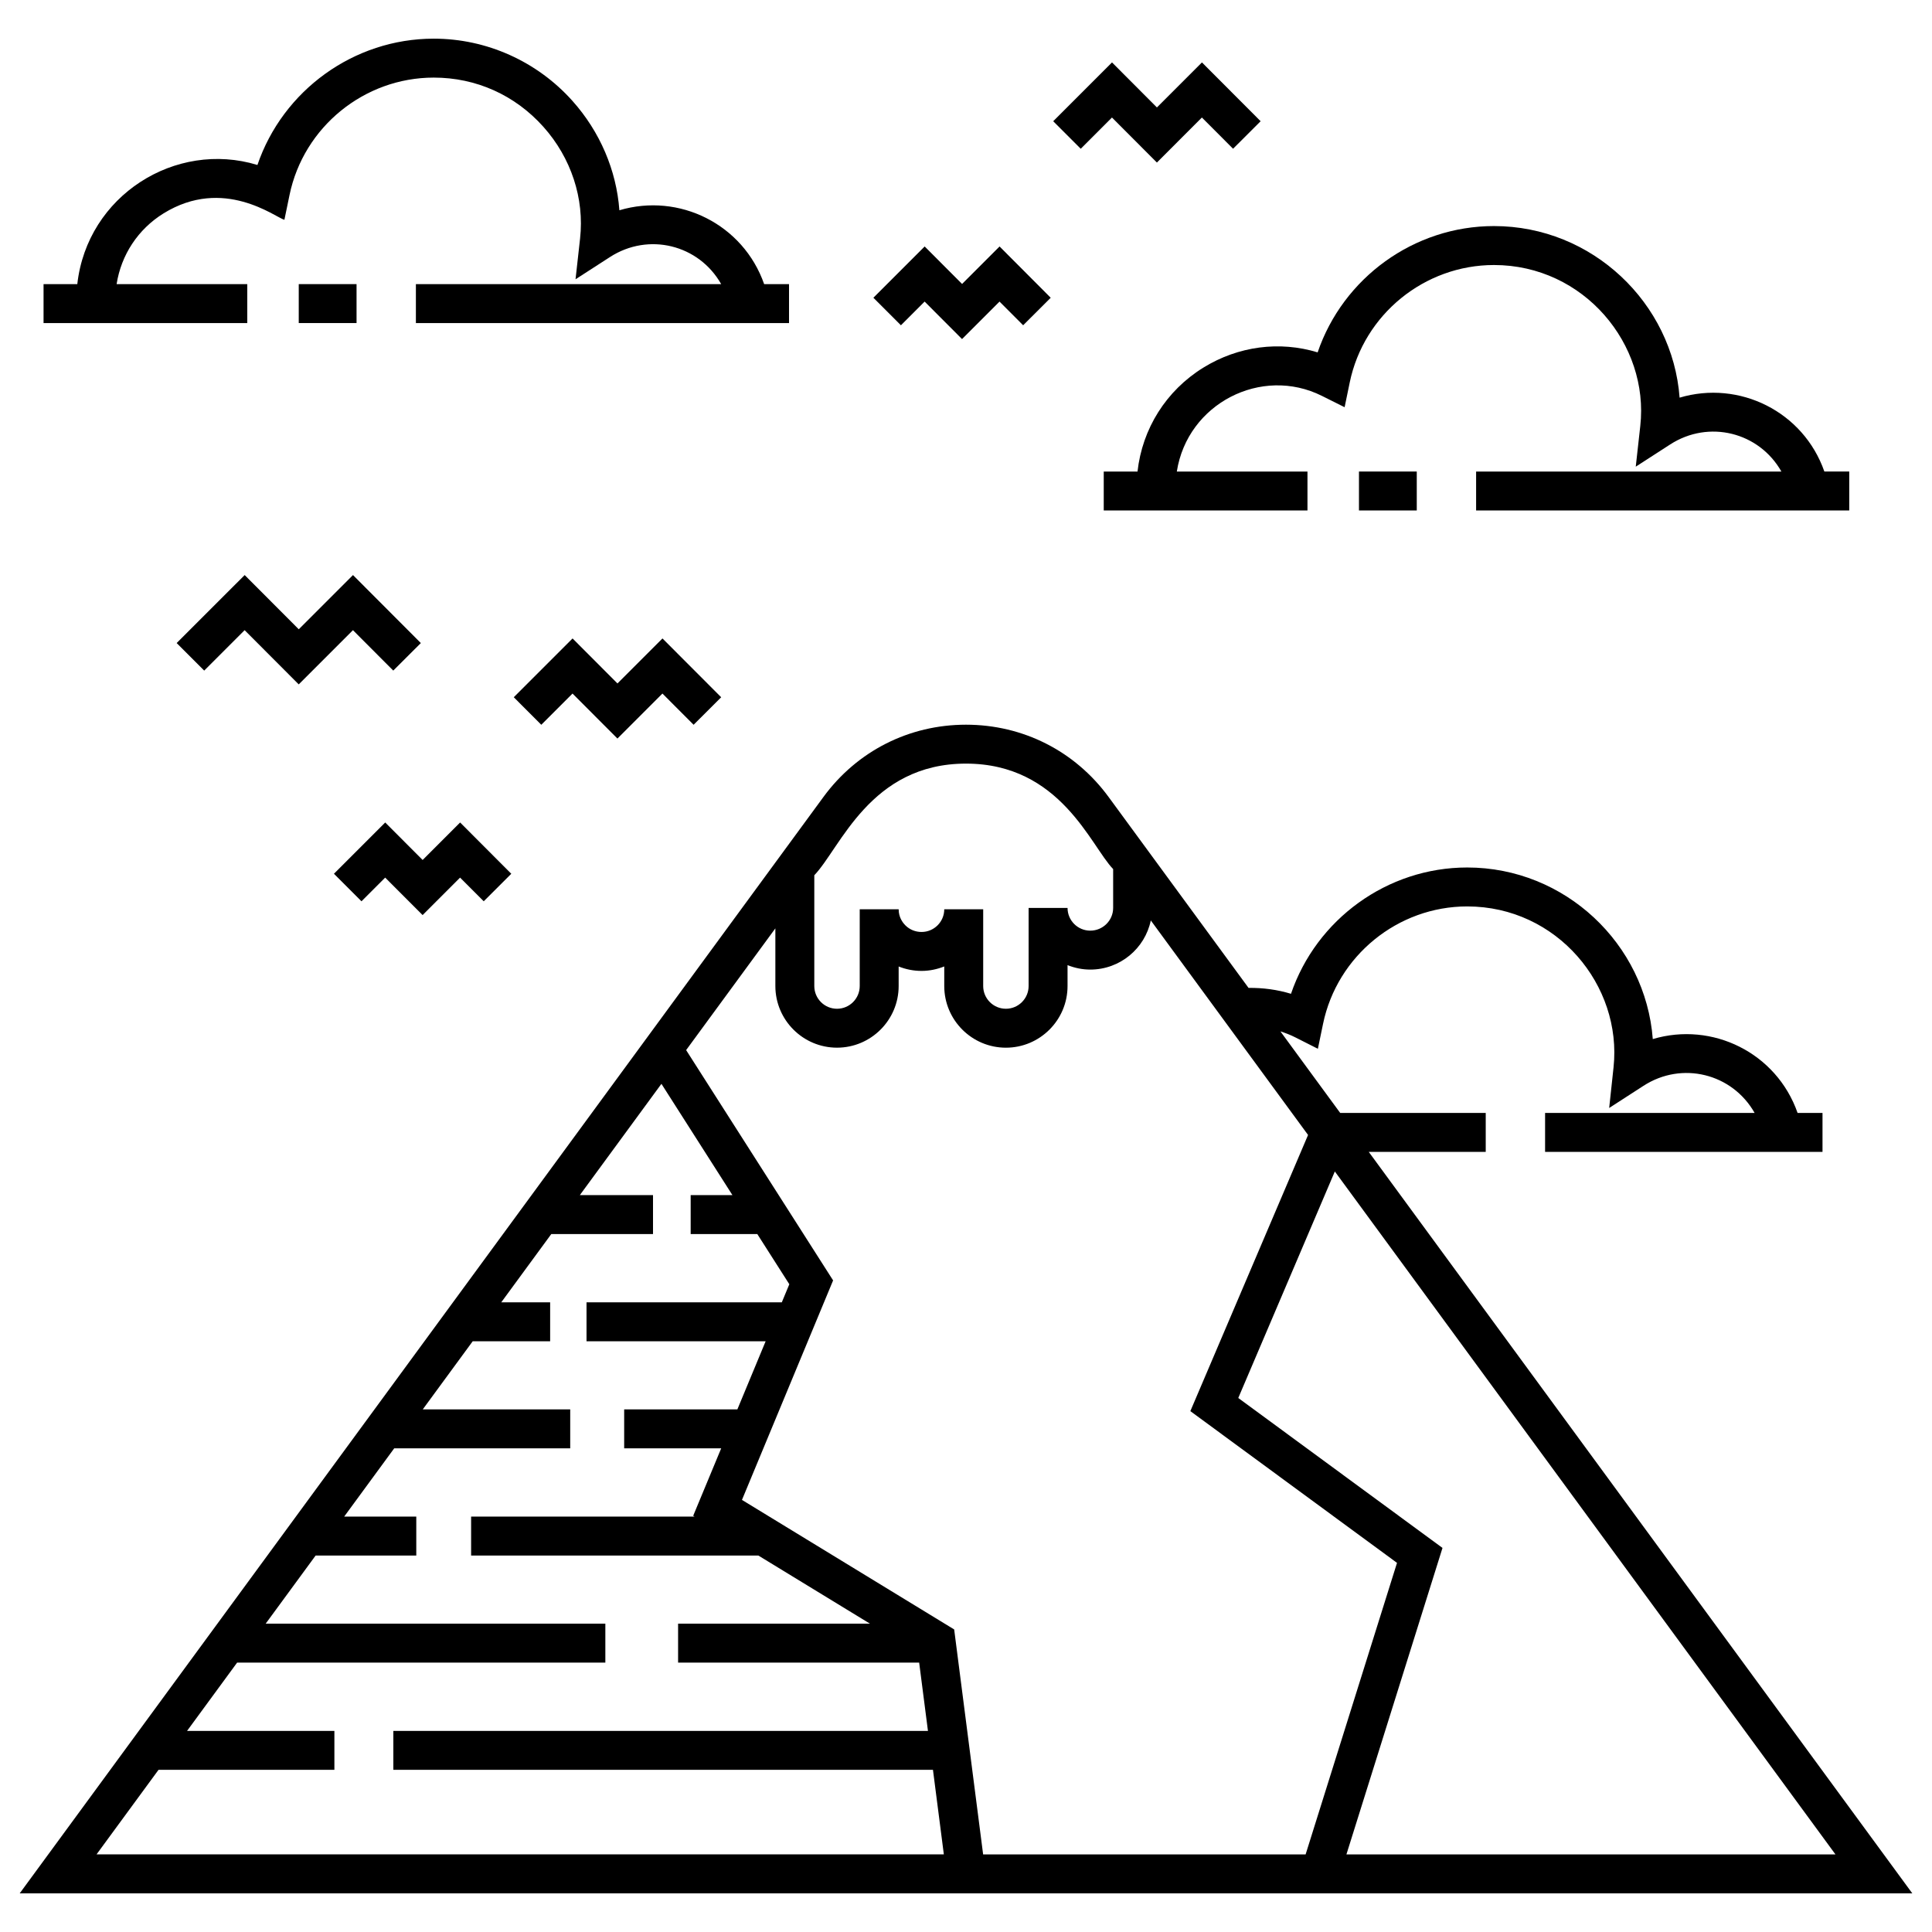 <svg xmlns="http://www.w3.org/2000/svg" enable-background="new 0 0 98 98" viewBox="0 0 98 98"><path d="M69.429,58.428h5.934v-1.975h-7.382l-3.032-4.136c0.255,0.081,0.506,0.177,0.749,0.3l1.151,0.582l0.262-1.264
		c0.715-3.452,3.79-5.957,7.312-5.957c4.556,0,7.869,4.009,7.423,8.165l-0.221,2.059l1.739-1.124
		c1.953-1.265,4.505-0.626,5.638,1.375H78.374v1.975h14.072v-1.975h-1.264c-1.067-3.051-4.326-4.648-7.345-3.746
		c-0.367-4.834-4.457-8.704-9.413-8.704c-4.062,0-7.653,2.634-8.939,6.407c-0.693-0.211-1.42-0.309-2.153-0.299
		l-7.1-9.686c-1.707-2.329-4.343-3.665-7.232-3.665c-2.888,0-5.524,1.336-7.231,3.665L1,96.039h96L69.429,58.428z
		 M48.4,82.653l-10.764-6.571l4.623-11.134l-7.455-11.682l4.526-6.175v2.925c0,1.724,1.402,3.127,3.127,3.127
		c1.725,0,3.127-1.403,3.127-3.127v-0.991c0.364,0.145,0.756,0.224,1.161,0.224c0.407,0,0.794-0.084,1.152-0.226
		v0.994c0,1.724,1.402,3.127,3.127,3.127s3.127-1.403,3.127-3.127v-1.061c0.357,0.142,0.744,0.226,1.152,0.226
		c1.512,0,2.777-1.072,3.071-2.493l7.977,10.882l-5.971,14.008l10.483,7.697l-4.636,14.789H49.869L48.4,82.653z
		 M73.17,78.518l-10.359-7.606l4.898-11.49l25.394,34.642H68.297L73.17,78.518z M48.999,38.734
		c4.798,0,6.33,4.185,7.465,5.349v1.972c0,0.635-0.521,1.152-1.161,1.152c-0.635,0-1.152-0.516-1.152-1.152
		h-1.975v3.962c0,0.635-0.517,1.152-1.152,1.152s-1.152-0.516-1.152-1.152v-3.895H47.897
		c0,0.635-0.517,1.152-1.152,1.152c-0.311,0-0.602-0.119-0.818-0.334c-0.156-0.157-0.343-0.426-0.343-0.818h-1.975
		v3.895c0,0.635-0.517,1.152-1.152,1.152c-0.635,0-1.152-0.516-1.152-1.152v-5.62
		C42.627,43.021,44.134,38.734,48.999,38.734z M8.041,89.774h8.921V87.799H9.489l2.54-3.465H30.706V82.359H13.477
		l2.533-3.455h5.106v-1.975h-3.658l2.539-3.464h8.927v-1.975h-7.479l2.533-3.455h3.928v-1.975H25.426l2.539-3.464
		h5.159v-1.975h-3.711l4.138-5.644l3.601,5.644h-2.118v1.975h3.379l1.625,2.547l-0.381,0.917h-9.906v1.975h9.086
		l-1.434,3.455h-5.742v1.975h4.922l-1.421,3.422l0.07,0.042H23.897v1.975h14.57l5.659,3.455h-9.73v1.975h12.228
		L47.07,87.799H19.952v1.975h27.372l0.552,4.289H4.897L8.041,89.774z"/><rect width="2.932" height="1.975" x="68.933" y="23.918"/><path d="M74.875,25.893h18.927v-1.975h-1.262c-1.062-3.041-4.316-4.648-7.343-3.747
		c-0.356-4.795-4.429-8.704-9.415-8.704c-4.066,0-7.659,2.633-8.945,6.407c-1.927-0.588-4.025-0.322-5.8,0.775
		c-1.89,1.168-3.095,3.099-3.337,5.27h-1.713v1.975h10.334v-1.975h-6.627c0.538-3.45,4.292-5.373,7.362-3.837
		l1.149,0.574l0.26-1.258c0.713-3.451,3.791-5.955,7.317-5.955c4.57,0,7.88,4.037,7.421,8.162l-0.23,2.067
		l1.747-1.128c1.961-1.266,4.511-0.622,5.641,1.375H74.875V25.893z"/><rect width="2.932" height="1.975" x="15.154" y="14.412"/><path d="M40.023,14.412h-1.262c-1.06-3.034-4.311-4.65-7.343-3.746c-0.15-2.024-0.981-3.985-2.385-5.553
		c-1.792-2.003-4.355-3.152-7.03-3.152c-4.066,0-7.659,2.634-8.945,6.407c-4.155-1.267-8.635,1.552-9.137,6.045
		H2.209v1.975h10.333v-1.975H5.915c0.231-1.478,1.081-2.785,2.382-3.59c3.048-1.882,5.664,0.198,6.129,0.327
		l0.26-1.258c0.713-3.451,3.791-5.956,7.317-5.956c2.145,0,4.119,0.885,5.558,2.494
		c1.41,1.575,2.089,3.641,1.863,5.669l-0.23,2.067l1.747-1.128c1.952-1.261,4.505-0.632,5.641,1.375H21.096
		v1.975h18.927V14.412z"/><polygon points="19.538 44.516 21.436 46.417 23.337 44.516 24.537 45.717 25.935 44.322 23.339 41.72 21.438 43.622 19.54 41.72 16.939 44.321 18.336 45.718"/><polygon points="29.043 32.385 26.061 35.367 27.457 36.764 29.041 35.18 31.319 37.463 33.602 35.18 35.183 36.764 36.582 35.368 33.604 32.385 31.321 34.668"/><polygon points="46.903 12.502 44.302 15.103 45.699 16.5 46.901 15.297 48.799 17.199 50.7 15.298 51.899 16.499 53.297 15.104 50.702 12.502 48.801 14.404"/><polygon points="58.683 8.245 60.966 5.961 62.547 7.545 63.945 6.149 60.968 3.166 58.684 5.45 56.406 3.166 53.424 6.149 54.821 7.546 56.404 5.961"/><polygon points="8.961 32.619 10.358 34.016 12.409 31.965 15.153 34.715 17.903 31.965 19.948 34.015 21.347 32.619 17.905 29.17 15.155 31.92 12.411 29.17"/></svg>
